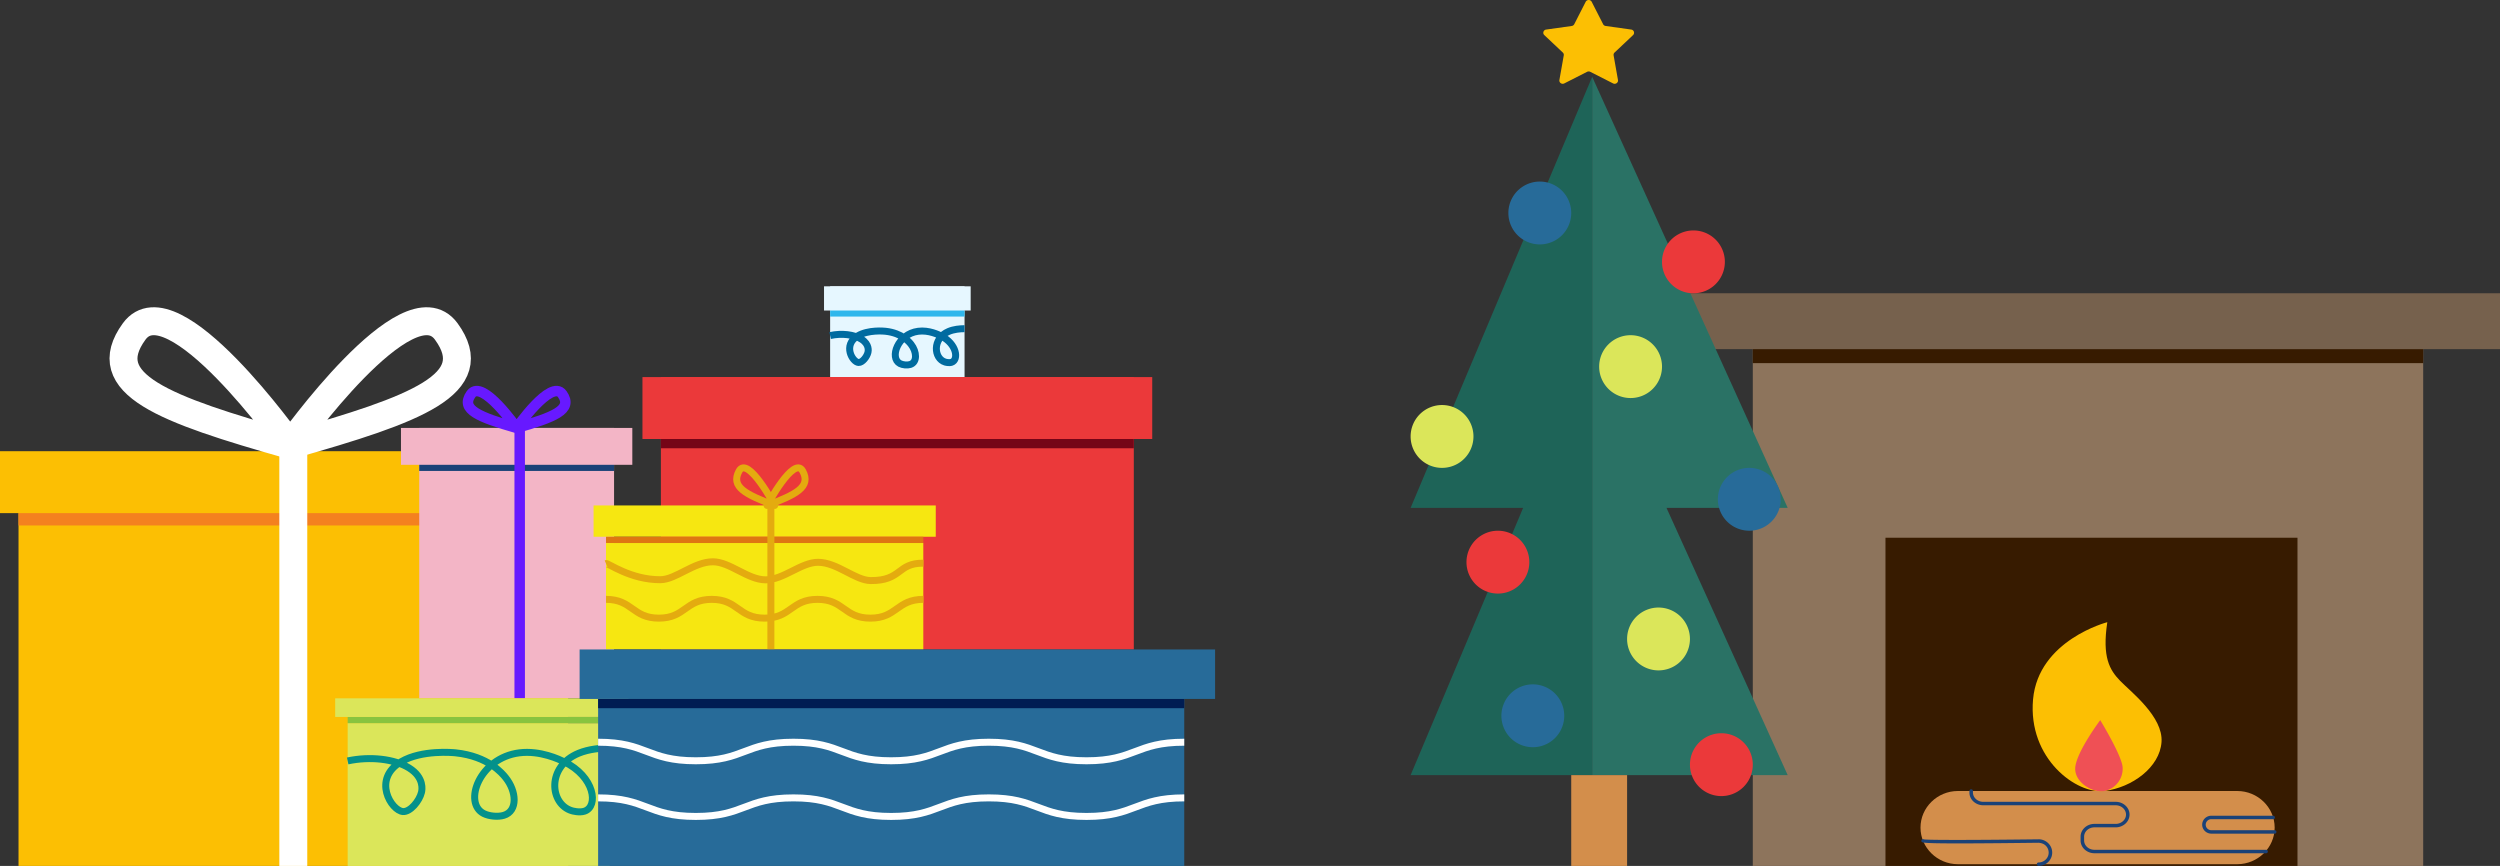 <svg xmlns="http://www.w3.org/2000/svg" width="358" height="124" viewBox="0 0 358 124">
    <rect x="0" y="0" width="358" height="124" fill="#333333" stroke="none"/>
    <g fill="none" fill-rule="evenodd">
        <path fill="#FCBF03" d="M0 73.477h84v-8.863H0zM2.653 124h78.694V73.477H2.653z"/>
        <path fill="#F4811F" d="M2.653 75.25h78.694v-1.773H2.653z"/>
        <path stroke="#FFF" stroke-width="4" d="M42 63.727V124"/>
        <g stroke="#FFF" stroke-linecap="round" stroke-linejoin="round" stroke-width="4">
            <path d="M41.558 63.727s16.87-23.78 22.35-16.256c5.478 7.525-4.24 11.128-22.35 16.256zM41.558 63.727s-16.871-23.78-22.35-16.256c-5.478 7.525 4.239 11.128 22.35 16.256z"/>
        </g>
        <path fill="#F3B5C6" d="M60.035 100h27.898V61.28H60.035z"/>
        <path fill="#F3B5C6" d="M57.42 66.56h33.128v-5.28H57.42z"/>
        <path fill="#1A4278" d="M60.035 67.44h27.898v-.88H60.035z"/>
        <g stroke="#6719FF" stroke-linecap="round" stroke-linejoin="round" stroke-width="1.5">
            <path d="M73.984 61.28s-4.929-7.083-6.53-4.842c-1.6 2.241 1.239 3.314 6.53 4.842zM73.984 61.28s4.929-7.083 6.53-4.842c1.6 2.241-1.24 3.314-6.53 4.842z"/>
        </g>
        <path stroke="#6719FF" stroke-width="1.5" d="M74.42 61.28V100"/>
        <g>
            <path fill="#E6F7FF" d="M118.875 54h19.25V41h-19.25z"/>
            <path fill="#E6F7FF" d="M118 44.467h21V41h-21z"/>
            <path fill="#2FB7EC" d="M118.875 45.333h19.25v-.866h-19.25z"/>
            <path stroke="#006BA0" d="M118.875 48.054c1.648-.369 3.446-.152 4.509.533 1.141.736.948 1.7.913 1.852-.151.66-.828 1.51-1.361 1.47-.856-.064-2.294-2.486-.125-3.8 1.52-.92 3.816-.693 3.99-.673 2.404.262 3.422 1.565 3.666 1.877.819 1.048.916 2.558-.126 2.883-.434.135-1.076.069-1.47-.134-1.538-.798-.33-4.242 2.613-4.626 1.54-.2 2.958.513 3.273.672 2.286 1.151 2.546 3.411 1.519 3.768-.385.134-.896-.018-.94-.032-1.617-.5-1.885-3.359.508-4.379.751-.32 1.616-.396 2.281-.398"/>
        </g>
        <g>
            <path fill="#EB393A" d="M94.639 93h67.722V54H94.64z"/>
            <path fill="#750517" d="M94.639 64.193h67.722v-1.33H94.64z"/>
            <path fill="#EB393A" d="M92 62.864h73V54H92z"/>
        </g>
        <g>
            <path fill="#F6E711" d="M86.782 93h45.436V77.759H86.782zM85 76.862h49V72.38H85z"/>
            <path fill="#DE7712" d="M86.782 77.759h45.436v-.897H86.782z"/>
            <path stroke="#E4AB0F" d="M86.782 80.702c.27-.115 3.494 2.334 7.784 2.312 2.219-.01 4.789-2.571 7.528-2.566 2.423.005 4.972 2.572 7.525 2.585 2.554.014 5.115-2.53 7.539-2.512 2.74.018 5.304 2.597 7.521 2.617 4.494.038 3.775-2.529 7.54-2.49M86.782 85.828c3.784 0 3.784 2.69 7.568 2.69 3.786 0 3.786-2.69 7.571-2.69 3.787 0 3.787 2.69 7.573 2.69 3.786 0 3.786-2.69 7.572-2.69 3.788 0 3.788 2.69 7.576 2.69 3.789 0 3.789-2.69 7.576-2.69M110.391 93V72.379"/>
            <g stroke="#E4AB0F" stroke-linecap="round" stroke-linejoin="round">
                <path d="M110.935 72.38s-3.847-7.217-5.097-4.934c-1.249 2.284.967 3.377 5.097 4.933z"/>
                <path d="M109.846 72.38s3.848-7.217 5.097-4.934c1.25 2.284-.966 3.377-5.097 4.933z"/>
            </g>
        </g>
        <g>
            <path fill="#DBE65A" d="M49.787 124H87.32v-20.444H49.787z"/>
            <path fill="#88C43F" d="M49.787 103.556H87.32v-.89H49.787z"/>
            <path fill="#DBE65A" d="M48 102.667h42V100H48z"/>
            <path stroke="#03918B" d="M49.787 108.966c3.214-.692 6.72-.284 8.791 1.004 2.225 1.384 1.848 3.195 1.781 3.482-.295 1.243-1.615 2.838-2.654 2.763-1.668-.118-4.473-4.674-.244-7.144 2.964-1.731 7.44-1.302 7.781-1.266 4.685.493 6.671 2.942 7.147 3.53 1.596 1.97 1.786 4.81-.246 5.421-.846.254-2.097.13-2.865-.253-3-1.498-.645-7.976 5.094-8.698 3.001-.378 5.766.965 6.382 1.264 4.455 2.164 4.963 6.415 2.96 7.086-.75.252-1.745-.035-1.83-.06-3.155-.941-3.678-6.317.988-8.235 1.465-.602 3.151-.744 4.447-.749"/>
        </g>
        <g>
            <path fill="#276B99" d="M85.65 124h83.933v-23.914H85.65z"/>
            <path fill="#001D53" d="M85.65 101.414h83.933v-1.328H85.65z"/>
            <path fill="#276B99" d="M83 100.086h91V93H83z"/>
            <path stroke="#FFF" d="M85.65 106.286c6.994 0 6.994 2.657 13.989 2.657 6.991 0 6.991-2.657 13.983-2.657 6.994 0 6.994 2.657 13.989 2.657 6.991 0 6.991-2.657 13.984-2.657 6.996 0 6.996 2.657 13.994 2.657 6.996 0 6.996-2.657 13.994-2.657M85.65 114.257c6.994 0 6.994 2.657 13.989 2.657 6.991 0 6.991-2.657 13.983-2.657 6.994 0 6.994 2.657 13.989 2.657 6.991 0 6.991-2.657 13.984-2.657 6.997 0 6.997 2.657 13.994 2.657 6.996 0 6.996-2.657 13.994-2.657"/>
        </g>
        <g>
            <path fill="#76614D" d="M240 50h118v-8H240z"/>
            <path fill="#8D745C" d="M251 124h96V50h-96z"/>
            <path fill="#371B00" d="M251 52h96v-2h-96zM270 124h59V77h-59z"/>
            <path fill="#D38E4B" d="M320.373 123.752h-39.999c-2.946 0-5.358-2.357-5.358-5.24 0-2.881 2.412-5.24 5.358-5.24h39.999c2.946 0 5.358 2.359 5.358 5.24 0 2.883-2.412 5.24-5.358 5.24"/>
            <path fill="#1A4278" d="M324.507 122.185h-24.581c-1.095 0-1.986-.82-1.986-1.829v-.546c0-1.009.891-1.829 1.986-1.829h3.039c.815 0 1.48-.598 1.48-1.332 0-.735-.665-1.333-1.48-1.333h-18.958c-1.096 0-1.987-.821-1.987-1.828v-.215a.25.25 0 0 1 .253-.248c.14 0 .253.111.253.248v.215c0 .735.665 1.333 1.48 1.333h18.959c1.094 0 1.986.82 1.986 1.828s-.892 1.828-1.986 1.828h-3.039c-.816 0-1.48.598-1.48 1.333v.546c0 .736.664 1.334 1.48 1.334h24.581c.14 0 .253.11.253.247a.25.25 0 0 1-.253.248"/>
            <path fill="#1A4278" d="M325.731 119.379h-9.066c-.724 0-1.313-.576-1.313-1.284 0-.708.59-1.284 1.313-1.284h8.85c.14 0 .254.112.254.248a.25.25 0 0 1-.253.247h-8.85a.8.8 0 0 0-.808.79c0 .434.362.788.807.788h9.066c.14 0 .254.11.254.247a.25.25 0 0 1-.254.248"/>
            <path fill="#FCBF03" d="M301.766 89.095s-9.873 2.557-10.633 11.057c-.759 8.5 6.245 13.616 10.21 13.12 3.967-.494 7.933-3.383 8.187-7.014.253-3.63-4.39-7.179-5.908-8.747-1.519-1.567-2.616-3.383-1.856-8.416"/>
            <path fill="#EF5055" d="M300.753 103.123s-3.128 4.169-3.544 6.519c-.416 2.35 2.532 3.962 4.135 3.63a3.25 3.25 0 0 0 2.616-3.383c-.085-1.65-3.207-6.766-3.207-6.766"/>
            <path fill="#1A4278" d="M291.927 124a.25.25 0 0 1-.254-.248.25.25 0 0 1 .254-.247c.794 0 1.442-.634 1.442-1.411 0-.382-.152-.74-.429-1.006-.274-.266-.64-.379-1.027-.405-16.593.202-16.663.044-16.757-.173a.247.247 0 0 1 .133-.325.253.253 0 0 1 .218.01c.59.112 6.842.108 16.4-.007.5-.015 1.017.188 1.39.547.373.36.579.844.579 1.359 0 1.051-.874 1.906-1.95 1.906"/>
        </g>
        <g>
            <path fill="#FCBF03" d="M227.932.26l1.635 3.204a.48.48 0 0 0 .363.255l3.657.514a.461.461 0 0 1 .267.793l-2.646 2.495a.456.456 0 0 0-.139.412l.625 3.521c.067.381-.346.671-.699.491l-3.27-1.662a.497.497 0 0 0-.45 0l-3.27 1.662c-.353.18-.766-.11-.699-.49l.625-3.522a.455.455 0 0 0-.139-.412l-2.646-2.495c-.286-.269-.128-.738.267-.793l3.657-.514a.481.481 0 0 0 .363-.255L227.068.26a.489.489 0 0 1 .864 0"/>
            <path fill="#1E6458" d="M202 72.727h16.113L202 111h26V11z"/>
            <path fill="#2A7265" d="M238.641 72.727H256L228 11v100h28z"/>
            <path fill="#D38E4B" d="M225 124h8v-13h-8z"/>
            <path fill="#EB393A" d="M247 37.5a4.5 4.5 0 1 1-9 0 4.5 4.5 0 0 1 9 0M219 80.5a4.5 4.5 0 1 1-9 0 4.5 4.5 0 0 1 9 0M251 109.5a4.5 4.5 0 1 1-9 0 4.5 4.5 0 0 1 9 0"/>
            <path fill="#DBE65A" d="M211 62.501a4.5 4.5 0 1 1-9-.002 4.5 4.5 0 0 1 9 .002M238 52.501a4.5 4.5 0 1 1-9-.002 4.5 4.5 0 0 1 9 .002M242 91.501a4.5 4.5 0 1 1-9-.002 4.5 4.5 0 0 1 9 .002"/>
            <path fill="#276B99" d="M255 71.499a4.5 4.5 0 1 1-9 .002 4.5 4.5 0 0 1 9-.002M225 30.499a4.5 4.5 0 1 1-9 .002 4.5 4.5 0 0 1 9-.002M224 102.499a4.5 4.5 0 1 1-9 .002 4.5 4.5 0 0 1 9-.002"/>
        </g>
    </g>
</svg>

